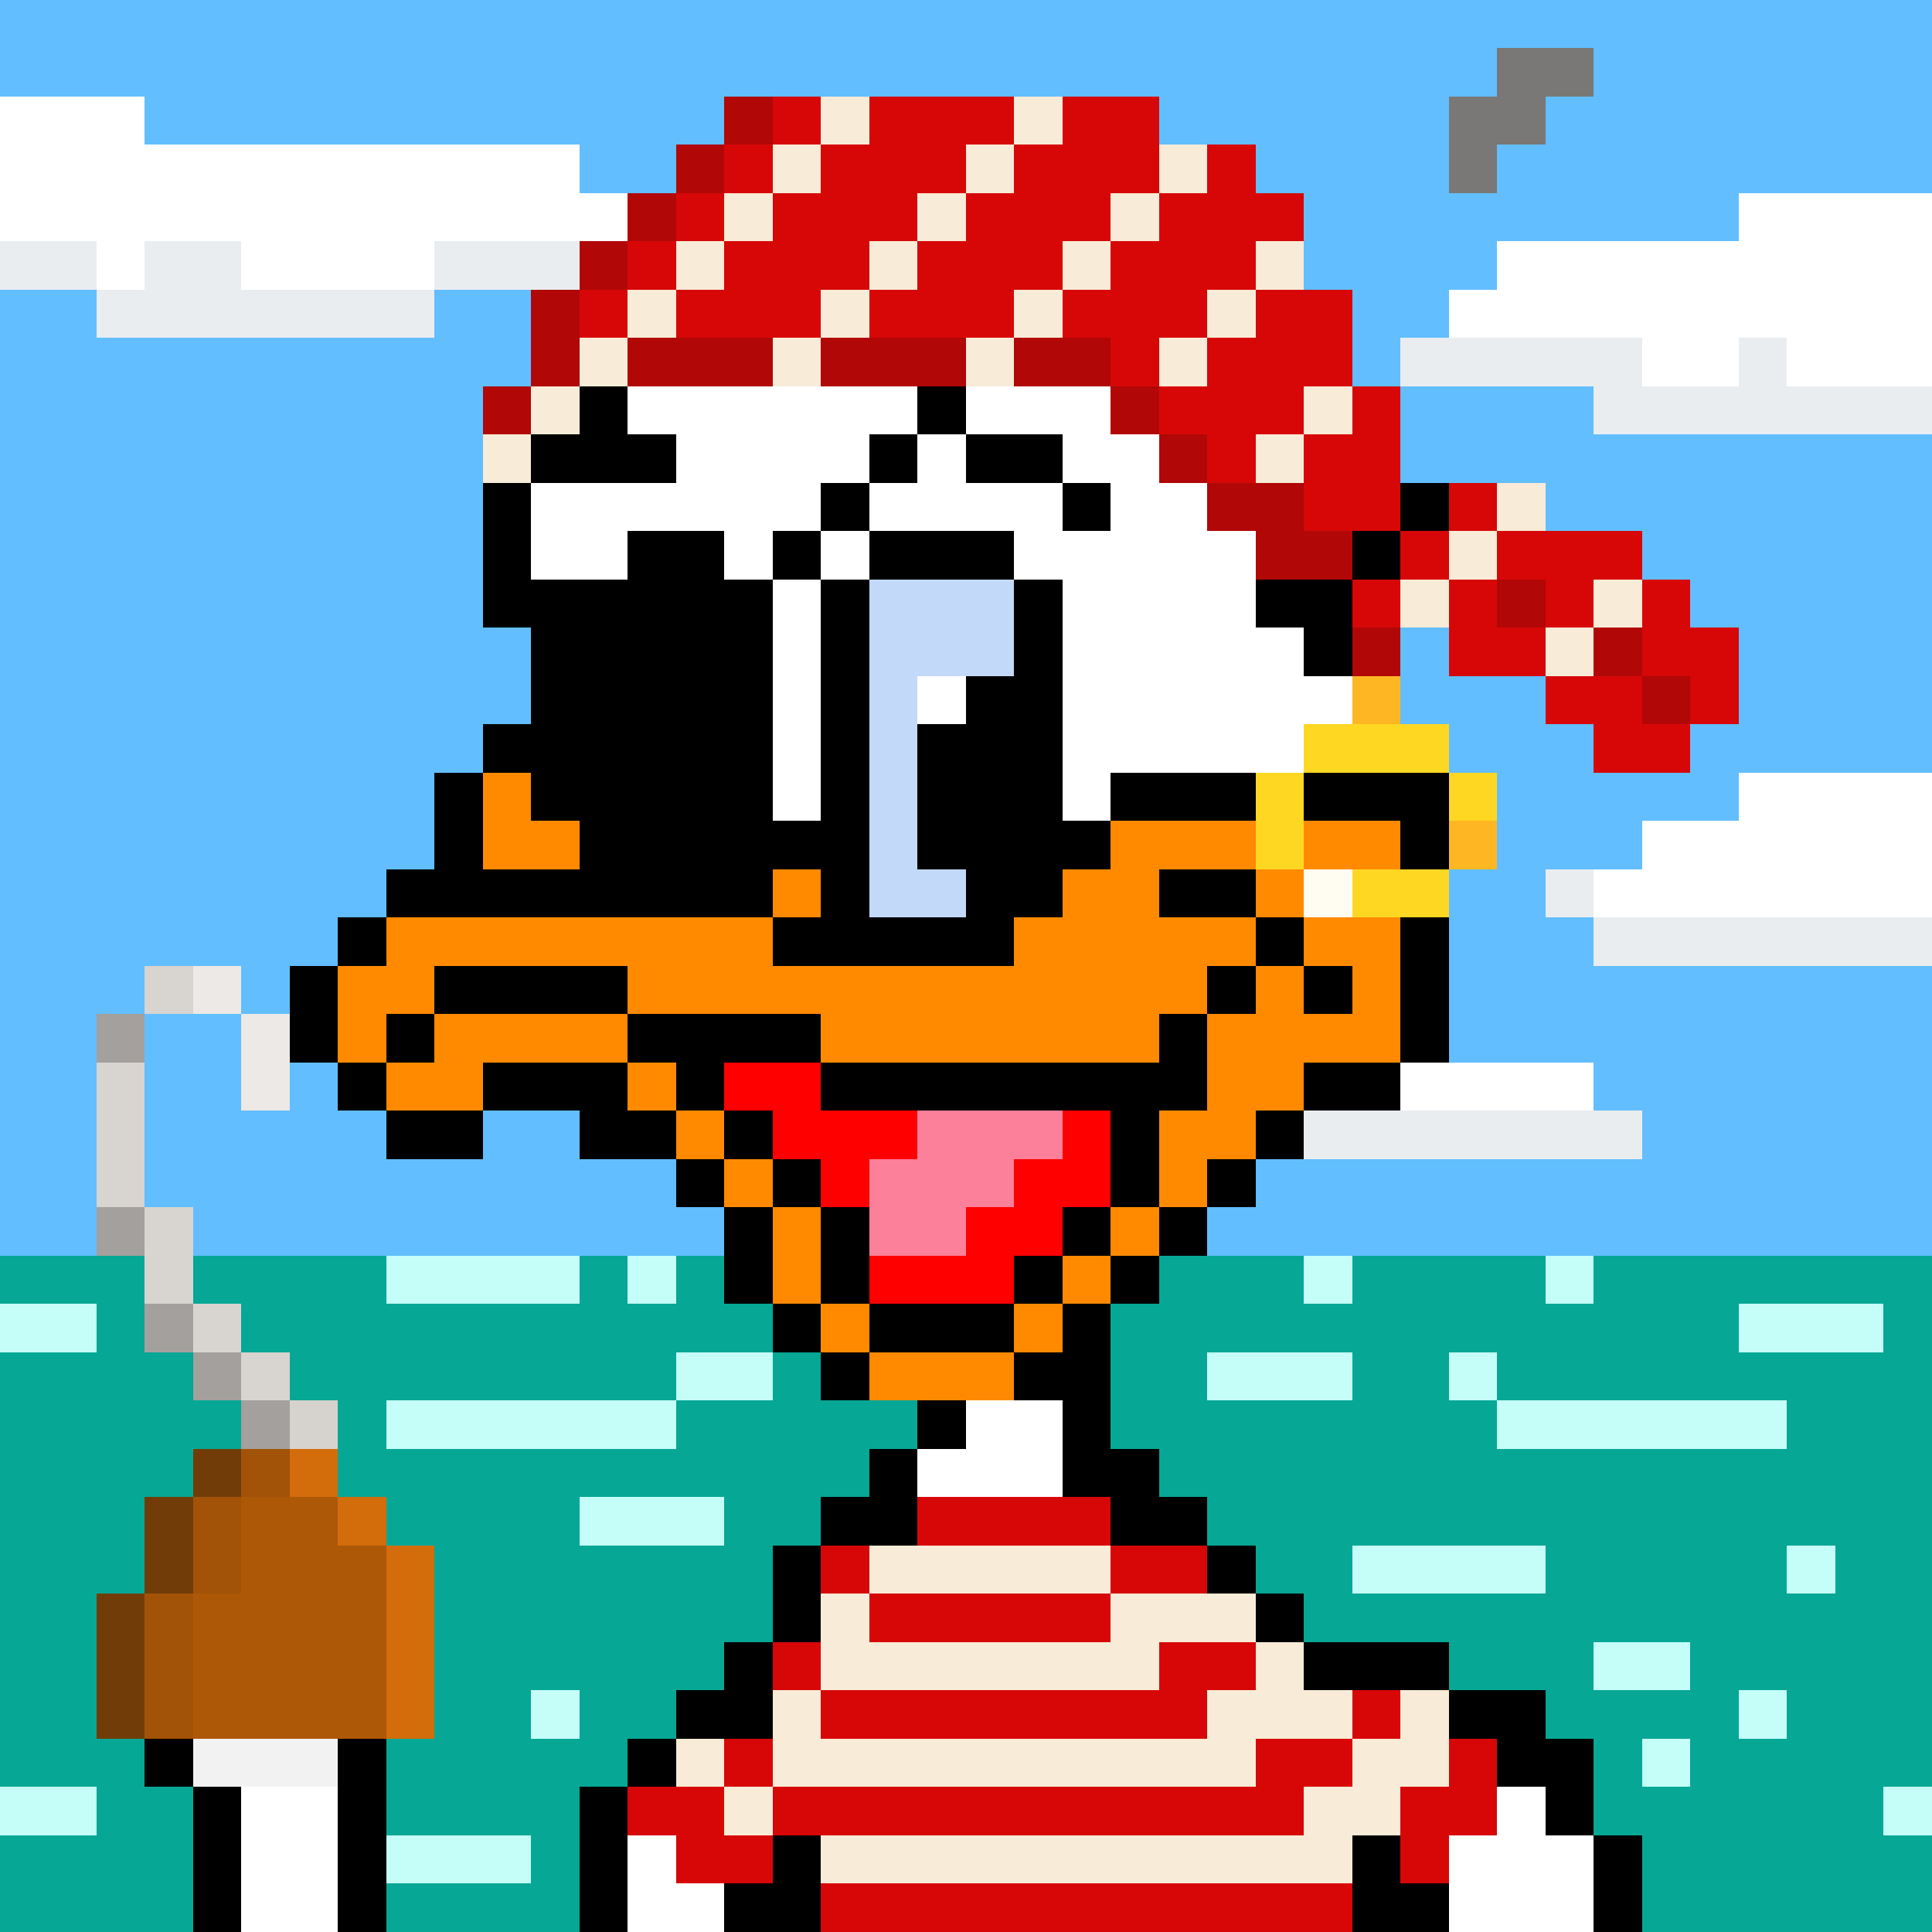 <svg xmlns="http://www.w3.org/2000/svg" viewBox="0 -0.5 40 40" shape-rendering="crispEdges">
<rect x="0" y="-0.5" width="40" height="40" fill="#333333" stroke="none"/>
<path stroke="#62beff" d="M0 0h40M0 1h31M33 1h7M3 2h12M24 2h6M32 2h8M12 3h2M26 3h4M31 3h9M27 4h9M27 5h4M0 6h2M9 6h2M28 6h2M0 7h11M28 7h1M0 8h10M29 8h4M0 9h10M29 9h11M0 10h10M32 10h8M0 11h10M34 11h6M0 12h10M35 12h5M0 13h11M29 13h1M36 13h4M0 14h11M29 14h3M36 14h4M0 15h10M30 15h3M35 15h5M0 16h9M31 16h5M0 17h9M31 17h3M0 18h8M30 18h2M0 19h7M30 19h3M0 20h3M5 20h1M30 20h10M0 21h2M3 21h2M30 21h10M0 22h2M3 22h2M6 22h1M33 22h7M0 23h2M3 23h5M10 23h2M34 23h6M0 24h2M3 24h11M26 24h14M0 25h2M4 25h11M25 25h15" />
<path stroke="#7a7876" d="M31 1h2M30 2h2M30 3h1" />
<path stroke="#ffffff" d="M0 2h3M0 3h12M0 4h13M36 4h4M2 5h1M5 5h4M31 5h9M30 6h10M34 7h2M37 7h3M13 8h6M20 8h3M14 9h4M19 9h1M22 9h2M11 10h6M18 10h4M23 10h2M11 11h2M15 11h1M17 11h1M21 11h5M16 12h1M22 12h4M16 13h1M22 13h5M16 14h1M19 14h1M22 14h6M16 15h1M22 15h5M16 16h1M22 16h1M36 16h4M34 17h6M33 18h7M29 22h4M20 29h2M19 30h3M5 37h2M31 37h1M5 38h2M13 38h1M30 38h3M5 39h2M13 39h2M30 39h3" />
<path stroke="#b10707" d="M15 2h1M14 3h1M13 4h1M12 5h1M11 6h1M11 7h1M13 7h3M17 7h3M21 7h2M10 8h1M23 8h1M24 9h1M25 10h2M26 11h2M31 12h1M28 13h1M33 13h1M34 14h1" />
<path stroke="#d70707" d="M16 2h1M18 2h3M22 2h2M15 3h1M17 3h3M21 3h3M25 3h1M14 4h1M16 4h3M20 4h3M24 4h3M13 5h1M15 5h3M19 5h3M23 5h3M12 6h1M14 6h3M18 6h3M22 6h3M26 6h2M23 7h1M25 7h3M24 8h3M28 8h1M25 9h1M27 9h2M27 10h2M30 10h1M29 11h1M31 11h3M28 12h1M30 12h1M32 12h1M34 12h1M30 13h2M34 13h2M32 14h2M35 14h1M33 15h2M19 31h4M17 32h1M23 32h2M18 33h5M16 34h1M24 34h2M17 35h8M28 35h1M15 36h1M26 36h2M30 36h1M13 37h2M16 37h11M29 37h2M14 38h2M29 38h1M17 39h11" />
<path stroke="#f8ebd7" d="M17 2h1M21 2h1M16 3h1M20 3h1M24 3h1M15 4h1M19 4h1M23 4h1M14 5h1M18 5h1M22 5h1M26 5h1M13 6h1M17 6h1M21 6h1M25 6h1M12 7h1M16 7h1M20 7h1M24 7h1M11 8h1M27 8h1M10 9h1M26 9h1M31 10h1M30 11h1M29 12h1M33 12h1M32 13h1M18 32h5M17 33h1M23 33h3M17 34h7M26 34h1M16 35h1M25 35h3M29 35h1M14 36h1M16 36h10M28 36h2M15 37h1M27 37h2M17 38h11" />
<path stroke="#eaedf0" d="M0 5h2M3 5h2M9 5h3M2 6h7M29 7h5M36 7h1M33 8h7M32 18h1M33 19h7M27 23h7" />
<path stroke="#000000" d="M12 8h1M19 8h1M11 9h3M18 9h1M20 9h2M10 10h1M17 10h1M22 10h1M29 10h1M10 11h1M13 11h2M16 11h1M18 11h3M28 11h1M10 12h6M17 12h1M21 12h1M26 12h2M11 13h5M17 13h1M21 13h1M27 13h1M11 14h5M17 14h1M20 14h2M10 15h6M17 15h1M19 15h3M9 16h1M11 16h5M17 16h1M19 16h3M23 16h3M27 16h3M9 17h1M12 17h6M19 17h4M29 17h1M8 18h8M17 18h1M20 18h2M24 18h2M7 19h1M16 19h5M26 19h1M29 19h1M6 20h1M9 20h4M25 20h1M27 20h1M29 20h1M6 21h1M8 21h1M13 21h4M24 21h1M29 21h1M7 22h1M10 22h3M14 22h1M17 22h8M27 22h2M8 23h2M12 23h2M15 23h1M23 23h1M26 23h1M14 24h1M16 24h1M23 24h1M25 24h1M15 25h1M17 25h1M22 25h1M24 25h1M15 26h1M17 26h1M21 26h1M23 26h1M16 27h1M18 27h3M22 27h1M17 28h1M21 28h2M19 29h1M22 29h1M18 30h1M22 30h2M17 31h2M23 31h2M16 32h1M25 32h1M16 33h1M26 33h1M15 34h1M27 34h3M14 35h2M30 35h2M3 36h1M7 36h1M13 36h1M31 36h2M4 37h1M7 37h1M12 37h1M32 37h1M4 38h1M7 38h1M12 38h1M16 38h1M28 38h1M33 38h1M4 39h1M7 39h1M12 39h1M15 39h2M28 39h2M33 39h1" />
<path stroke="#c3d9f9" d="M18 12h3M18 13h3M18 14h1M18 15h1M18 16h1M18 17h1M18 18h2" />
<path stroke="#feb623" d="M28 14h1M30 17h1" />
<path stroke="#fed723" d="M27 15h3M26 16h1M30 16h1M26 17h1M28 18h2" />
<path stroke="#ff8a00" d="M10 16h1M10 17h2M23 17h3M27 17h2M16 18h1M22 18h2M26 18h1M8 19h8M21 19h5M27 19h2M7 20h2M13 20h12M26 20h1M28 20h1M7 21h1M9 21h4M17 21h7M25 21h4M8 22h2M13 22h1M25 22h2M14 23h1M24 23h2M15 24h1M24 24h1M16 25h1M23 25h1M16 26h1M22 26h1M17 27h1M21 27h1M18 28h3" />
<path stroke="#fffdf2" d="M27 18h1" />
<path stroke="#d8d4d0" d="M3 20h1M2 22h1M2 23h1M2 24h1M3 25h1M3 26h1M4 27h1M5 28h1" />
<path stroke="#ece9e6" d="M4 20h1M5 21h1M5 22h1" />
<path stroke="#a4a09d" d="M2 21h1M2 25h1M3 27h1M4 28h1M5 29h1" />
<path stroke="#ff0000" d="M15 22h2M16 23h3M22 23h1M17 24h1M21 24h2M20 25h2M18 26h3" />
<path stroke="#fc809a" d="M19 23h3M18 24h3M18 25h2" />
<path stroke="#06a795" d="M0 26h3M4 26h4M12 26h1M14 26h1M24 26h3M28 26h4M33 26h7M2 27h1M5 27h11M23 27h13M39 27h1M0 28h4M6 28h8M16 28h1M23 28h2M28 28h2M31 28h9M0 29h5M7 29h1M14 29h5M23 29h8M37 29h3M0 30h4M7 30h11M24 30h16M0 31h3M8 31h4M15 31h2M25 31h15M0 32h3M9 32h7M26 32h2M32 32h5M38 32h2M0 33h2M9 33h7M27 33h13M0 34h2M9 34h6M30 34h3M35 34h5M0 35h2M9 35h2M12 35h2M32 35h4M37 35h3M0 36h3M8 36h5M33 36h1M35 36h5M2 37h2M8 37h4M33 37h6M0 38h4M11 38h1M34 38h6M0 39h4M8 39h4M34 39h6" />
<path stroke="#c5fef8" d="M8 26h4M13 26h1M27 26h1M32 26h1M0 27h2M36 27h3M14 28h2M25 28h3M30 28h1M8 29h6M31 29h6M12 31h3M28 32h4M37 32h1M33 34h2M11 35h1M36 35h1M34 36h1M0 37h2M39 37h1M8 38h3" />
<path stroke="#d6d2ce" d="M6 29h1" />
<path stroke="#723c08" d="M4 30h1M3 31h1M3 32h1M2 33h1M2 34h1M2 35h1" />
<path stroke="#a25308" d="M5 30h1M4 31h1M4 32h1M3 33h1M3 34h1M3 35h1" />
<path stroke="#d36c0a" d="M6 30h1M7 31h1M8 32h1M8 33h1M8 34h1M8 35h1" />
<path stroke="#ad5807" d="M5 31h2M5 32h3M4 33h4M4 34h4M4 35h4" />
<path stroke="#f3f2f2" d="M4 36h3" />
</svg>